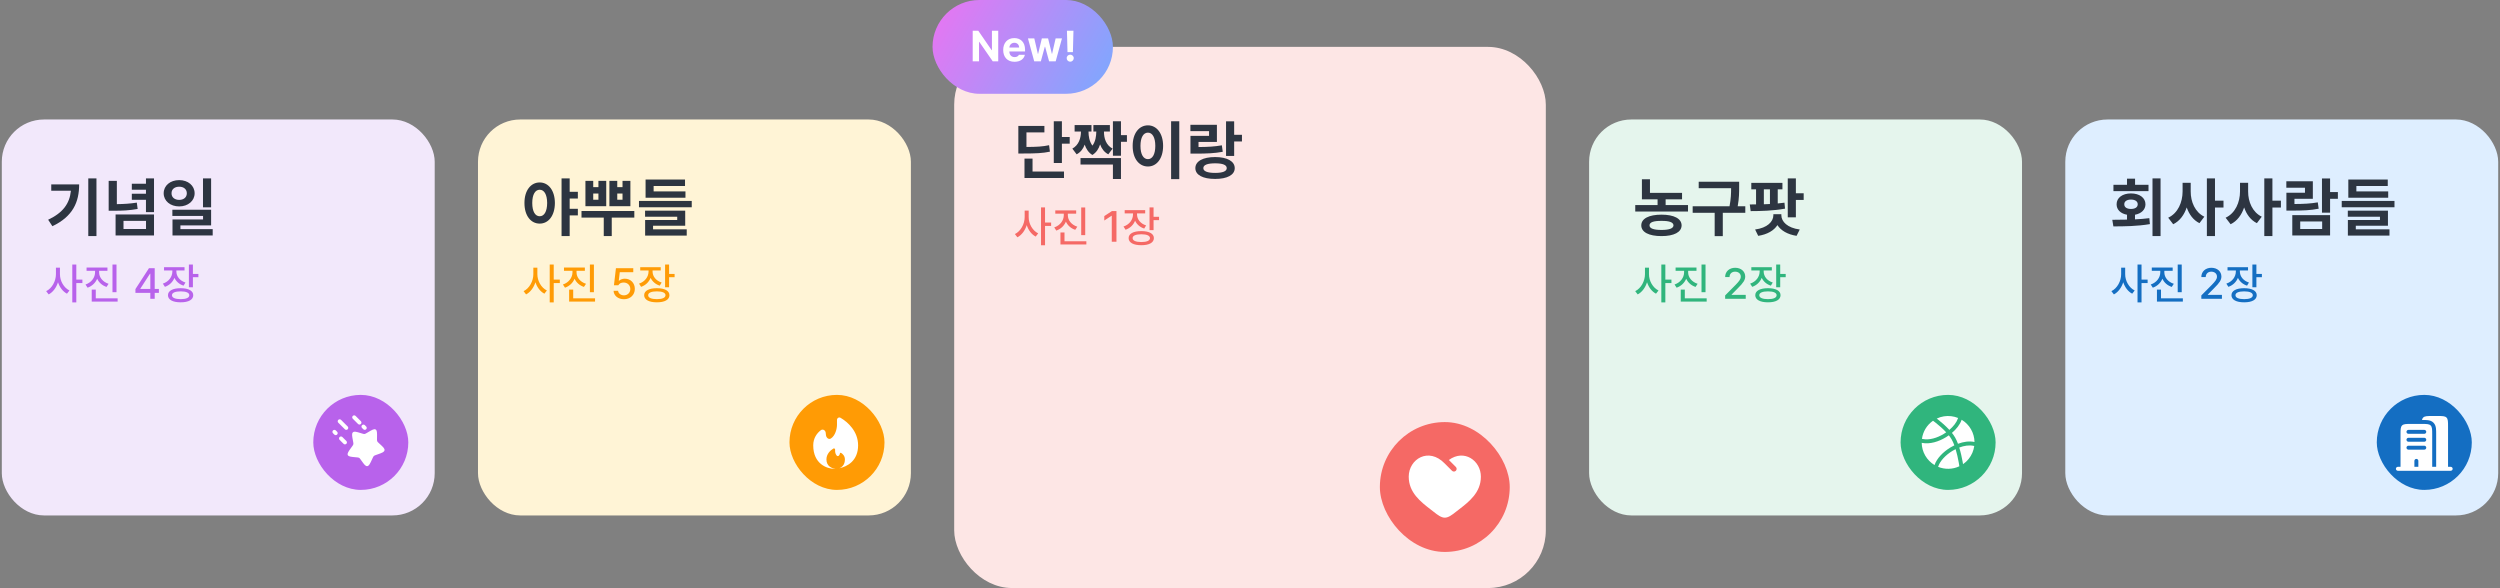 <svg width="693" height="163" viewBox="0 0 693 163" fill="none" xmlns="http://www.w3.org/2000/svg">
<rect x="0" y="0" width="693" height="163" fill="#808080" stroke="none"/>
<rect x="0.5" y="33.122" width="120" height="109.756" rx="11.707" fill="#F2E8FB"/>
<path d="M26.739 49.45V65.446H24.472V49.45H26.739ZM21.941 51.12C21.941 55.972 20.235 59.997 14.523 62.704L13.345 60.911C17.476 58.96 19.295 56.429 19.655 52.878H14.206V51.12H21.941ZM32.39 50.136V56.587C34.324 56.561 36.047 56.464 37.927 56.165L38.156 57.923C35.888 58.327 33.867 58.433 31.406 58.415H30.123V50.136H32.39ZM42.691 49.45V58.802H40.459V55.392H36.539V53.704H40.459V52.597H36.539V50.927H40.459V49.45H42.691ZM42.691 59.452V65.271H32.039V59.452H42.691ZM34.236 61.228V63.478H40.476V61.228H34.236ZM49.678 49.925C52.104 49.925 53.95 51.437 53.95 53.581C53.95 55.691 52.104 57.22 49.678 57.22C47.2 57.22 45.371 55.691 45.371 53.581C45.371 51.437 47.2 49.925 49.678 49.925ZM49.678 51.753C48.448 51.753 47.533 52.421 47.551 53.581C47.533 54.724 48.448 55.409 49.678 55.409C50.891 55.409 51.787 54.724 51.787 53.581C51.787 52.421 50.891 51.753 49.678 51.753ZM58.52 49.45V57.466H56.27V49.45H58.52ZM58.52 58.134V62.476H50.012V63.513H58.959V65.271H47.815V60.841H56.287V59.857H47.78V58.134H58.52Z" fill="#2D3541"/>
<path d="M16.618 75.997C16.607 77.861 17.685 79.759 19.255 80.521L18.564 81.411C17.421 80.82 16.536 79.642 16.079 78.236C15.605 79.736 14.685 80.989 13.489 81.611L12.798 80.708C14.415 79.935 15.505 77.919 15.505 75.997V74.204H16.618V75.997ZM21.154 73.325V77.509H22.841V78.458H21.154V83.825H20.04V73.325H21.154ZM27.476 75.517C27.476 76.876 28.483 78.153 30.101 78.669L29.526 79.536C28.319 79.138 27.405 78.312 26.937 77.263C26.462 78.405 25.53 79.308 24.276 79.747L23.702 78.868C25.331 78.317 26.339 76.958 26.351 75.517V75.06H23.995V74.157H29.784V75.06H27.476V75.517ZM32.292 73.337V81.001H31.179V73.337H32.292ZM32.608 82.7V83.603H25.425V80.275H26.55V82.7H32.608ZM37.542 81.177V80.134L41.292 74.345H42.885V80.087H44.045V81.177H42.885V82.829H41.667V81.177H37.542ZM38.901 80.087H41.667V75.88H41.573L38.901 80.017V80.087ZM48.891 75.259C48.891 76.595 49.817 77.814 51.41 78.317L50.883 79.185C49.688 78.804 48.815 78.013 48.352 77.017C47.895 78.165 46.975 79.073 45.715 79.513L45.141 78.622C46.782 78.083 47.766 76.724 47.778 75.271V74.978H45.469V74.075H51.153V74.978H48.891V75.259ZM53.473 73.325V75.927H54.996V76.841H53.473V79.63H52.36V73.325H53.473ZM50.086 79.888C52.254 79.888 53.567 80.603 53.567 81.833C53.567 83.075 52.254 83.814 50.086 83.802C47.895 83.814 46.559 83.075 46.559 81.833C46.559 80.603 47.895 79.888 50.086 79.888ZM50.086 80.767C48.563 80.767 47.66 81.153 47.672 81.833C47.66 82.536 48.563 82.923 50.086 82.923C51.598 82.923 52.477 82.536 52.477 81.833C52.477 81.153 51.598 80.767 50.086 80.767Z" fill="#B862EB"/>
<rect x="86.841" y="109.463" width="26.341" height="26.341" rx="13.171" fill="#B862EB"/>
<g clip-path="url(#clip0_1255_3048)">
<path d="M102.006 119.822C103.141 119.15 103.708 118.814 104.124 119.052C104.541 119.29 104.531 119.945 104.511 121.255L104.506 121.594C104.5 121.966 104.498 122.152 104.567 122.315C104.636 122.479 104.77 122.601 105.037 122.846L105.281 123.069C106.222 123.931 106.692 124.362 106.582 124.846C106.472 125.33 105.854 125.546 104.618 125.979L104.298 126.091C103.947 126.214 103.771 126.276 103.636 126.399C103.502 126.522 103.423 126.693 103.266 127.036L103.123 127.347C102.57 128.552 102.293 129.154 101.808 129.215C101.324 129.275 100.952 128.754 100.208 127.712L100.015 127.443C99.804 127.147 99.698 126.999 99.546 126.911C99.393 126.824 99.211 126.807 98.846 126.774L98.514 126.744C97.232 126.626 96.59 126.567 96.401 126.121C96.212 125.675 96.6 125.136 97.376 124.059L97.577 123.781C97.797 123.475 97.908 123.322 97.948 123.144C97.988 122.967 97.954 122.786 97.886 122.423L97.824 122.092C97.585 120.815 97.465 120.177 97.832 119.84C98.2 119.504 98.812 119.692 100.036 120.068L100.352 120.166C100.7 120.273 100.874 120.326 101.051 120.304C101.229 120.282 101.39 120.186 101.713 119.995L102.006 119.822Z" fill="white"/>
<path fill-rule="evenodd" clip-rule="evenodd" d="M97.795 115.295C98.009 115.081 98.357 115.081 98.571 115.295L100.034 116.758C100.249 116.973 100.249 117.32 100.034 117.534C99.82 117.749 99.473 117.749 99.258 117.534L97.795 116.071C97.581 115.857 97.581 115.509 97.795 115.295ZM93.77 116.392C93.985 116.178 94.332 116.178 94.547 116.392L96.376 118.222C96.59 118.436 96.59 118.783 96.376 118.998C96.162 119.212 95.814 119.212 95.6 118.998L93.77 117.169C93.556 116.954 93.556 116.607 93.77 116.392ZM100.356 117.856C100.57 117.642 100.918 117.642 101.132 117.856L101.498 118.222C101.712 118.436 101.712 118.783 101.498 118.998C101.284 119.212 100.936 119.212 100.722 118.998L100.356 118.632C100.142 118.418 100.142 118.07 100.356 117.856ZM92.307 119.319C92.521 119.105 92.869 119.105 93.083 119.319L93.449 119.685C93.663 119.899 93.663 120.247 93.449 120.461C93.235 120.676 92.887 120.676 92.673 120.461L92.307 120.095C92.093 119.881 92.093 119.534 92.307 119.319ZM94.136 121.149C94.351 120.934 94.698 120.934 94.912 121.149L96.01 122.246C96.224 122.46 96.224 122.808 96.01 123.022C95.796 123.237 95.448 123.237 95.234 123.022L94.136 121.925C93.922 121.71 93.922 121.363 94.136 121.149Z" fill="white"/>
</g>
<rect x="132.5" y="33.122" width="120" height="109.756" rx="11.707" fill="#FFF4D6"/>
<path d="M149.599 50.575C152.042 50.575 153.8 52.79 153.817 56.271C153.8 59.786 152.042 61.983 149.599 61.983C147.155 61.983 145.362 59.786 145.38 56.271C145.362 52.79 147.155 50.575 149.599 50.575ZM149.599 52.597C148.368 52.597 147.542 53.898 147.542 56.271C147.542 58.661 148.368 59.944 149.599 59.944C150.847 59.944 151.655 58.661 151.673 56.271C151.655 53.898 150.847 52.597 149.599 52.597ZM160.181 53.159V55.04H157.913V57.888H160.181V59.716H157.913V65.446H155.663V49.45H157.913V53.159H160.181ZM164.443 50.136V51.876H165.884V50.136H168.047V57.167H162.281V50.136H164.443ZM164.443 55.374H165.884V53.651H164.443V55.374ZM171.105 50.136V51.876H172.564V50.136H174.744V57.167H168.925V50.136H171.105ZM171.105 55.374H172.564V53.651H171.105V55.374ZM175.834 58.486V60.314H169.576V65.446H167.361V60.314H161.191V58.486H175.834ZM191.75 55.691V57.448H177.125V55.691H191.75ZM190.01 53.054V54.812H178.953V49.767H189.887V51.56H181.186V53.054H190.01ZM189.94 58.398V62.581H181.028V63.566H190.362V65.306H178.83V60.982H187.725V60.085H178.813V58.398H189.94Z" fill="#2D3541"/>
<path d="M148.958 75.997C148.947 77.861 150.025 79.759 151.595 80.521L150.904 81.411C149.761 80.82 148.876 79.642 148.419 78.236C147.945 79.736 147.025 80.989 145.829 81.611L145.138 80.708C146.755 79.935 147.845 77.919 147.845 75.997V74.204H148.958V75.997ZM153.493 73.325V77.509H155.181V78.458H153.493V83.825H152.38V73.325H153.493ZM159.815 75.517C159.815 76.876 160.823 78.153 162.44 78.669L161.866 79.536C160.659 79.138 159.745 78.312 159.276 77.263C158.802 78.405 157.87 79.308 156.616 79.747L156.042 78.868C157.671 78.317 158.679 76.958 158.69 75.517V75.06H156.335V74.157H162.124V75.06H159.815V75.517ZM164.632 73.337V81.001H163.519V73.337H164.632ZM164.948 82.7V83.603H157.765V80.275H158.89V82.7H164.948ZM172.952 82.946C171.346 82.946 170.139 81.962 170.081 80.614H171.335C171.405 81.341 172.096 81.868 172.952 81.868C173.983 81.868 174.721 81.118 174.721 80.111C174.721 79.079 173.96 78.329 172.893 78.317C172.213 78.317 171.698 78.54 171.405 79.067H170.186L170.737 74.345H175.542V75.446H171.803L171.522 77.825H171.604C171.956 77.486 172.553 77.251 173.198 77.251C174.792 77.251 175.975 78.435 175.975 80.075C175.975 81.751 174.721 82.946 172.952 82.946ZM180.891 75.259C180.891 76.595 181.817 77.814 183.41 78.317L182.883 79.185C181.688 78.804 180.815 78.013 180.352 77.017C179.895 78.165 178.975 79.073 177.715 79.513L177.141 78.622C178.782 78.083 179.766 76.724 179.778 75.271V74.978H177.469V74.075H183.153V74.978H180.891V75.259ZM185.473 73.325V75.927H186.996V76.841H185.473V79.63H184.36V73.325H185.473ZM182.086 79.888C184.254 79.888 185.567 80.603 185.567 81.833C185.567 83.075 184.254 83.814 182.086 83.802C179.895 83.814 178.559 83.075 178.559 81.833C178.559 80.603 179.895 79.888 182.086 79.888ZM182.086 80.767C180.563 80.767 179.66 81.153 179.672 81.833C179.66 82.536 180.563 82.923 182.086 82.923C183.598 82.923 184.477 82.536 184.477 81.833C184.477 81.153 183.598 80.767 182.086 80.767Z" fill="#FF9B05"/>
<rect x="218.841" y="109.463" width="26.341" height="26.341" rx="13.171" fill="#FF9B05"/>
<g clip-path="url(#clip1_1255_3048)">
<path d="M232.621 129.806C234.909 129.347 237.866 127.702 237.866 123.447C237.866 119.575 235.032 116.997 232.994 115.812C232.542 115.55 232.012 115.895 232.012 116.418V117.756C232.012 118.811 231.569 120.737 230.336 121.538C229.707 121.947 229.027 121.335 228.951 120.588L228.888 119.975C228.815 119.263 228.089 118.83 227.52 119.264C226.496 120.045 225.427 121.412 225.427 123.447C225.427 128.651 229.297 129.951 231.232 129.951C231.344 129.951 231.463 129.948 231.586 129.941C230.63 129.859 229.085 129.266 229.085 127.349C229.085 125.85 230.179 124.836 231.011 124.342C231.234 124.21 231.496 124.382 231.496 124.642V125.073C231.496 125.403 231.623 125.919 231.927 126.272C232.271 126.671 232.775 126.253 232.816 125.727C232.829 125.562 232.996 125.456 233.139 125.54C233.608 125.814 234.207 126.4 234.207 127.349C234.207 128.848 233.381 129.537 232.621 129.806Z" fill="white"/>
</g>
<rect x="264.5" y="13" width="164" height="150" rx="16" fill="#FDE6E5"/>
<path d="M294.359 33.621V37.98H296.522V39.826H294.359V45.188H292.109V33.621H294.359ZM289.508 34.904V36.697H284.533V40.74C287.425 40.723 289.016 40.635 290.809 40.248L291.037 42.041C289.033 42.463 287.188 42.551 283.637 42.551H282.283V34.904H289.508ZM294.94 47.543V49.336H283.988V43.957H286.221V47.543H294.94ZM301.733 36.486C301.733 37.726 301.953 39.211 302.823 40.371C303.667 39.237 303.878 37.77 303.895 36.486V36.469H303.087V34.676H307.657V36.469H306.022V36.486C306.005 38.297 306.567 40.23 308.413 41.197L307.217 42.779C306.075 42.173 305.363 41.188 304.95 40.02C304.572 41.224 303.913 42.287 302.805 42.955C301.716 42.296 301.065 41.25 300.678 40.09C300.265 41.232 299.562 42.19 298.446 42.779L297.251 41.197C299.044 40.213 299.641 38.279 299.641 36.486V36.469H297.884V34.676H302.559V36.469H301.733V36.486ZM310.733 33.621V37.453H312.385V39.316H310.733V43.166H308.501V33.621H310.733ZM310.733 43.816V49.617H308.501V45.609H299.518V43.816H310.733ZM326.896 33.621V49.652H324.628V33.621H326.896ZM318.212 34.746C320.62 34.746 322.413 36.961 322.413 40.441C322.413 43.957 320.62 46.154 318.212 46.154C315.751 46.154 313.958 43.957 313.976 40.441C313.958 36.961 315.751 34.746 318.212 34.746ZM318.212 36.768C316.964 36.768 316.138 38.068 316.138 40.441C316.138 42.832 316.964 44.115 318.212 44.115C319.425 44.115 320.251 42.832 320.251 40.441C320.251 38.068 319.425 36.768 318.212 36.768ZM342.109 33.639V37.365H344.271V39.211H342.109V43.219H339.859V33.639H342.109ZM337.328 34.588V39.352H332.23V40.758C334.876 40.74 336.669 40.635 338.699 40.283L338.945 42.076C336.643 42.498 334.586 42.586 331.352 42.586H329.998V37.664H335.148V36.346H329.98V34.588H337.328ZM336.836 43.535C340.158 43.535 342.268 44.695 342.268 46.611C342.268 48.51 340.158 49.6 336.836 49.6C333.443 49.6 331.352 48.51 331.352 46.611C331.352 44.695 333.443 43.535 336.836 43.535ZM336.836 45.275C334.709 45.275 333.549 45.715 333.566 46.611C333.549 47.473 334.709 47.93 336.836 47.93C338.945 47.93 340.053 47.473 340.053 46.611C340.053 45.715 338.945 45.275 336.836 45.275Z" fill="#2D3541"/>
<path d="M285.149 60.168C285.138 62.031 286.216 63.93 287.786 64.691L287.095 65.582C285.952 64.99 285.067 63.812 284.61 62.406C284.136 63.906 283.216 65.16 282.02 65.781L281.329 64.879C282.946 64.106 284.036 62.09 284.036 60.168V58.375H285.149V60.168ZM289.685 57.496V61.68H291.372V62.629H289.685V67.996H288.571V57.496H289.685ZM296.007 59.688C296.007 61.047 297.014 62.324 298.632 62.84L298.057 63.707C296.85 63.309 295.936 62.482 295.468 61.434C294.993 62.576 294.061 63.478 292.807 63.918L292.233 63.039C293.862 62.488 294.87 61.129 294.882 59.688V59.23H292.526V58.328H298.315V59.23H296.007V59.688ZM300.823 57.508V65.172H299.71V57.508H300.823ZM301.139 66.871V67.773H293.956V64.445H295.081V66.871H301.139ZM309.483 58.516V67H308.182V59.805H308.135L306.108 61.129V59.898L308.217 58.516H309.483ZM315.184 59.43C315.184 60.766 316.109 61.984 317.703 62.488L317.176 63.355C315.98 62.975 315.107 62.184 314.645 61.188C314.188 62.336 313.268 63.244 312.008 63.684L311.434 62.793C313.074 62.254 314.059 60.895 314.07 59.441V59.148H311.762V58.246H317.445V59.148H315.184V59.43ZM319.766 57.496V60.098H321.289V61.012H319.766V63.801H318.652V57.496H319.766ZM316.379 64.059C318.547 64.059 319.859 64.773 319.859 66.004C319.859 67.246 318.547 67.984 316.379 67.973C314.188 67.984 312.852 67.246 312.852 66.004C312.852 64.773 314.188 64.059 316.379 64.059ZM316.379 64.938C314.855 64.938 313.953 65.324 313.965 66.004C313.953 66.707 314.855 67.094 316.379 67.094C317.891 67.094 318.77 66.707 318.77 66.004C318.77 65.324 317.891 64.938 316.379 64.938Z" fill="#F56965"/>
<rect x="258.5" width="50" height="26" rx="13" fill="url(#paint0_linear_1255_3048)"/>
<path d="M276.71 8.516V17H275.186L271.46 11.609H271.389V17H269.632V8.516H271.178L274.882 13.906H274.964V8.516H276.71ZM281.227 17.129C279.282 17.129 278.086 15.863 278.086 13.848C278.086 11.879 279.293 10.555 281.157 10.555C282.833 10.555 284.145 11.609 284.145 13.777V14.27H279.797C279.797 15.23 280.372 15.828 281.262 15.828C281.848 15.828 282.27 15.57 282.446 15.184H284.098C283.852 16.355 282.797 17.129 281.227 17.129ZM279.797 13.18H282.504C282.504 12.406 281.965 11.855 281.192 11.855C280.395 11.855 279.827 12.447 279.797 13.18ZM286.682 17L284.948 10.637H286.705L287.701 14.938H287.76L288.803 10.637H290.526L291.58 14.914H291.639L292.623 10.637H294.381L292.635 17H290.807L289.705 12.957H289.623L288.522 17H286.682ZM297.562 8.516L297.41 14.457H295.91L295.758 8.516H297.562ZM296.672 17.105C296.121 17.105 295.676 16.66 295.688 16.121C295.676 15.582 296.121 15.148 296.672 15.148C297.188 15.148 297.645 15.582 297.645 16.121C297.645 16.66 297.188 17.105 296.672 17.105Z" fill="white"/>
<rect x="382.5" y="117" width="36" height="36" rx="18" fill="#F56965"/>
<g clip-path="url(#clip2_1255_3048)">
<path d="M396.606 141.247C393.798 139.083 390.5 136.542 390.5 132.137C390.5 127.274 396 123.825 400.5 128.501L402.5 130.499C402.793 130.792 403.268 130.792 403.561 130.499C403.854 130.206 403.853 129.731 403.56 129.438L401.628 127.507C405.868 124.403 410.5 127.675 410.5 132.137C410.5 136.542 407.202 139.083 404.394 141.247C404.102 141.472 403.815 141.692 403.538 141.911C402.5 142.729 401.5 143.5 400.5 143.5C399.5 143.5 398.5 142.729 397.462 141.911C397.185 141.692 396.898 141.472 396.606 141.247Z" fill="white"/>
</g>
<rect x="440.5" y="33.122" width="120" height="109.756" rx="11.707" fill="#E5F5ED"/>
<path d="M466.265 53.458V55.251H461.712V56.851H467.917V58.644H453.292V56.851H459.48V55.251H455.138V49.696H457.37V53.458H466.265ZM460.569 59.505C464.032 59.505 466.124 60.595 466.142 62.476C466.124 64.357 464.032 65.446 460.569 65.446C457.071 65.446 454.962 64.357 454.962 62.476C454.962 60.595 457.071 59.505 460.569 59.505ZM460.569 61.228C458.355 61.21 457.23 61.614 457.247 62.476C457.23 63.302 458.355 63.741 460.569 63.741C462.731 63.741 463.874 63.302 463.892 62.476C463.874 61.614 462.731 61.21 460.569 61.228ZM482.093 50.382V51.823C482.093 53.318 482.093 54.952 481.689 57.185H483.799V58.995H477.558V65.464H475.308V58.995H469.209V57.185H479.422C479.826 55.119 479.861 53.555 479.861 52.175H470.879V50.382H482.093ZM494.09 50.698V52.491H492.789V56.394C493.422 56.341 494.055 56.271 494.653 56.183L494.811 57.835C491.594 58.433 487.903 58.521 485.284 58.521L485.037 56.675L486.778 56.657V52.491H485.459V50.698H494.09ZM497.817 49.45V53.581H499.979V55.427H497.817V60.243H495.567V49.45H497.817ZM493.791 59.663C493.791 61.439 495.479 63.179 498.889 63.618L498.01 65.376C495.505 64.989 493.677 63.908 492.701 62.405C491.726 63.908 489.898 64.989 487.375 65.376L486.514 63.618C489.889 63.179 491.576 61.439 491.576 59.663V59.382H493.791V59.663ZM488.94 56.622C489.493 56.605 490.056 56.587 490.627 56.552V52.491H488.94V56.622Z" fill="#2D3541"/>
<path d="M457.099 75.997C457.087 77.861 458.165 79.759 459.736 80.521L459.044 81.411C457.902 80.82 457.017 79.642 456.56 78.236C456.085 79.736 455.165 80.989 453.97 81.611L453.279 80.708C454.896 79.935 455.986 77.919 455.986 75.997V74.204H457.099V75.997ZM461.634 73.325V77.509H463.322V78.458H461.634V83.825H460.521V73.325H461.634ZM467.956 75.517C467.956 76.876 468.964 78.153 470.581 78.669L470.007 79.536C468.8 79.138 467.886 78.312 467.417 77.263C466.942 78.405 466.011 79.308 464.757 79.747L464.183 78.868C465.812 78.317 466.819 76.958 466.831 75.517V75.06H464.476V74.157H470.265V75.06H467.956V75.517ZM472.772 73.337V81.001H471.659V73.337H472.772ZM473.089 82.7V83.603H465.905V80.275H467.03V82.7H473.089ZM478.21 82.829V81.892L481.151 78.927C482.077 77.954 482.545 77.415 482.545 76.677C482.545 75.845 481.866 75.306 480.975 75.306C480.038 75.306 479.428 75.903 479.428 76.806H478.21C478.198 75.259 479.381 74.228 480.999 74.228C482.639 74.228 483.764 75.259 483.776 76.642C483.764 77.591 483.319 78.341 481.725 79.911L480.002 81.657V81.728H483.917V82.829H478.21ZM488.891 75.259C488.891 76.595 489.817 77.814 491.41 78.317L490.883 79.185C489.688 78.804 488.815 78.013 488.352 77.017C487.895 78.165 486.975 79.073 485.715 79.513L485.141 78.622C486.782 78.083 487.766 76.724 487.778 75.271V74.978H485.469V74.075H491.153V74.978H488.891V75.259ZM493.473 73.325V75.927H494.996V76.841H493.473V79.63H492.36V73.325H493.473ZM490.086 79.888C492.254 79.888 493.567 80.603 493.567 81.833C493.567 83.075 492.254 83.814 490.086 83.802C487.895 83.814 486.559 83.075 486.559 81.833C486.559 80.603 487.895 79.888 490.086 79.888ZM490.086 80.767C488.563 80.767 487.66 81.153 487.672 81.833C487.66 82.536 488.563 82.923 490.086 82.923C491.598 82.923 492.477 82.536 492.477 81.833C492.477 81.153 491.598 80.767 490.086 80.767Z" fill="#30B57D"/>
<rect x="526.841" y="109.463" width="26.341" height="26.341" rx="13.171" fill="#30B57D"/>
<g clip-path="url(#clip3_1255_3048)">
<path fill-rule="evenodd" clip-rule="evenodd" d="M536.255 128.914C535.219 128.296 534.321 127.412 533.675 126.293C533.03 125.174 532.713 123.956 532.695 122.751L532.8 122.771C534.958 123.196 537.413 122.428 539.431 121.189C539.696 121.026 539.956 120.854 540.21 120.673C540.512 121.05 540.783 121.433 541.001 121.811C541.274 122.285 541.522 122.848 541.743 123.45C541.364 123.633 540.995 123.835 540.639 124.051C538.597 125.294 536.854 127.107 536.255 128.913L536.255 128.914ZM543.129 129.254C541.223 130.154 539.091 130.16 537.247 129.409L537.297 129.259C537.782 127.794 539.287 126.159 541.21 124.989C541.499 124.813 541.794 124.65 542.093 124.501C542.277 125.108 542.437 125.724 542.572 126.302C542.747 127.052 542.877 127.725 542.963 128.21C543.006 128.452 543.038 128.647 543.06 128.781C543.07 128.848 543.078 128.899 543.083 128.934L543.089 128.973L543.09 128.982L543.091 128.985L543.129 129.254Z" fill="white"/>
<path d="M543.104 124.056C544.486 123.53 545.893 123.327 547.112 123.595L547.262 123.628C547.173 124.275 546.997 124.908 546.741 125.509C546.211 126.752 545.334 127.858 544.153 128.667L544.144 128.609C544.121 128.469 544.088 128.268 544.044 128.018C543.955 127.519 543.822 126.826 543.641 126.053C543.495 125.429 543.317 124.742 543.104 124.056Z" fill="white"/>
<path d="M541.075 119.998C542.34 118.923 543.334 117.649 543.762 116.377L543.77 116.354C544.806 116.973 545.703 117.856 546.349 118.975C546.995 120.094 547.312 121.313 547.33 122.519C545.869 122.203 544.266 122.445 542.752 123.016C542.517 122.384 542.251 121.781 541.951 121.262C541.705 120.836 541.405 120.411 541.075 119.998Z" fill="white"/>
<path d="M537.319 116.381C537.134 116.235 536.984 116.12 536.879 116.041L536.863 116.029C538.153 115.412 539.547 115.207 540.887 115.369C541.536 115.448 542.173 115.613 542.778 115.86L542.722 116.027C542.373 117.064 541.514 118.186 540.36 119.166C539.825 118.584 539.262 118.045 538.748 117.585C538.194 117.088 537.687 116.673 537.319 116.381Z" fill="white"/>
<path d="M538.857 120.254C536.964 121.416 534.795 122.046 533.012 121.694L532.762 121.645C533.032 119.674 534.1 117.832 535.828 116.631L536.068 116.805L536.069 116.806L536.076 116.811L536.105 116.832C536.13 116.851 536.168 116.88 536.218 116.917C536.317 116.992 536.46 117.102 536.638 117.242C536.993 117.523 537.482 117.923 538.015 118.402C538.498 118.835 539.009 119.324 539.487 119.839C539.283 119.983 539.072 120.121 538.857 120.254Z" fill="white"/>
</g>
<rect x="572.5" y="33.122" width="120" height="109.756" rx="11.707" fill="#DEEEFF"/>
<path d="M598.906 49.45V65.446H596.674V49.45H598.906ZM585.529 60.929C586.751 60.92 588.148 60.92 589.607 60.876V59.523C587.849 59.215 586.707 58.125 586.724 56.622C586.707 54.829 588.342 53.616 590.697 53.616C593.07 53.616 594.722 54.829 594.722 56.622C594.722 58.116 593.58 59.206 591.822 59.523V60.806C593.158 60.744 594.511 60.639 595.795 60.472L595.953 62.124C592.455 62.722 588.676 62.757 585.828 62.757L585.529 60.929ZM595.566 51.226V52.983H585.845V51.226H589.607V49.521H591.84V51.226H595.566ZM590.697 55.321C589.607 55.321 588.834 55.796 588.851 56.622C588.834 57.466 589.607 57.923 590.697 57.923C591.822 57.923 592.578 57.466 592.578 56.622C592.578 55.796 591.822 55.321 590.697 55.321ZM607.264 53.071C607.246 55.937 608.477 58.837 611.043 60.068L609.69 61.861C607.976 61.017 606.825 59.435 606.157 57.501C605.462 59.575 604.223 61.272 602.412 62.159L601.024 60.349C603.731 59.101 605.014 56.042 605.014 53.071V50.681H607.264V53.071ZM613.996 49.45V55.62H616.352V57.519H613.996V65.446H611.746V49.45H613.996ZM623.181 53.071C623.163 55.937 624.394 58.837 626.96 60.068L625.606 61.861C623.893 61.017 622.741 59.435 622.073 57.501C621.379 59.575 620.14 61.272 618.329 62.159L616.94 60.349C619.647 59.101 620.931 56.042 620.931 53.071V50.681H623.181V53.071ZM629.913 49.45V55.62H632.269V57.519H629.913V65.446H627.663V49.45H629.913ZM645.9 49.468V53.247H648.062V55.111H645.9V58.96H643.65V49.468H645.9ZM645.9 59.628V65.271H635.423V59.628H645.9ZM637.621 61.386V63.478H643.703V61.386H637.621ZM641.119 50.241V55.111H636.021V56.552C638.667 56.534 640.46 56.446 642.49 56.095L642.736 57.853C640.433 58.31 638.377 58.38 635.142 58.38H633.789V53.423H638.939V52.034H633.771V50.241H641.119ZM663.75 55.691V57.448H649.125V55.691H663.75ZM662.01 53.054V54.812H650.953V49.767H661.887V51.56H653.186V53.054H662.01ZM661.94 58.398V62.581H653.028V63.566H662.362V65.306H650.83V60.982H659.725V60.085H650.813V58.398H661.94Z" fill="#2D3541"/>
<path d="M589.099 75.997C589.087 77.861 590.165 79.759 591.736 80.521L591.044 81.411C589.902 80.82 589.017 79.642 588.56 78.236C588.085 79.736 587.165 80.989 585.97 81.611L585.279 80.708C586.896 79.935 587.986 77.919 587.986 75.997V74.204H589.099V75.997ZM593.634 73.325V77.509H595.322V78.458H593.634V83.825H592.521V73.325H593.634ZM599.956 75.517C599.956 76.876 600.964 78.153 602.581 78.669L602.007 79.536C600.8 79.138 599.886 78.312 599.417 77.263C598.942 78.405 598.011 79.308 596.757 79.747L596.183 78.868C597.812 78.317 598.819 76.958 598.831 75.517V75.06H596.476V74.157H602.265V75.06H599.956V75.517ZM604.772 73.337V81.001H603.659V73.337H604.772ZM605.089 82.7V83.603H597.905V80.275H599.03V82.7H605.089ZM610.209 82.829V81.892L613.151 78.927C614.077 77.954 614.545 77.415 614.545 76.677C614.545 75.845 613.866 75.306 612.975 75.306C612.038 75.306 611.428 75.903 611.428 76.806H610.209C610.198 75.259 611.381 74.228 612.999 74.228C614.639 74.228 615.764 75.259 615.776 76.642C615.764 77.591 615.319 78.341 613.725 79.911L612.002 81.657V81.728H615.917V82.829H610.209ZM620.891 75.259C620.891 76.595 621.817 77.814 623.41 78.317L622.883 79.185C621.688 78.804 620.815 78.013 620.352 77.017C619.895 78.165 618.975 79.073 617.715 79.513L617.141 78.622C618.782 78.083 619.766 76.724 619.778 75.271V74.978H617.469V74.075H623.153V74.978H620.891V75.259ZM625.473 73.325V75.927H626.996V76.841H625.473V79.63H624.36V73.325H625.473ZM622.086 79.888C624.254 79.888 625.567 80.603 625.567 81.833C625.567 83.075 624.254 83.814 622.086 83.802C619.895 83.814 618.559 83.075 618.559 81.833C618.559 80.603 619.895 79.888 622.086 79.888ZM622.086 80.767C620.563 80.767 619.66 81.153 619.672 81.833C619.66 82.536 620.563 82.923 622.086 82.923C623.598 82.923 624.477 82.536 624.477 81.833C624.477 81.153 623.598 80.767 622.086 80.767Z" fill="#146EC2"/>
<rect x="658.841" y="109.463" width="26.341" height="26.341" rx="13.171" fill="#146EC2"/>
<g clip-path="url(#clip4_1255_3048)">
<path fill-rule="evenodd" clip-rule="evenodd" d="M674.207 115.317H675.671C677.051 115.317 677.74 115.317 678.169 115.746C678.598 116.174 678.598 116.864 678.598 118.244V129.403H679.329C679.632 129.403 679.878 129.648 679.878 129.951C679.878 130.254 679.632 130.5 679.329 130.5H664.695C664.392 130.5 664.146 130.254 664.146 129.951C664.146 129.648 664.392 129.403 664.695 129.403H665.427V120.439C665.427 119.059 665.427 118.37 665.856 117.941C666.284 117.512 666.974 117.512 668.354 117.512H671.281C672.66 117.512 673.35 117.512 673.779 117.941C674.207 118.37 674.207 119.059 674.207 120.439V129.403H675.305V120.439L675.305 120.374C675.305 119.74 675.305 119.159 675.242 118.687C675.172 118.167 675.007 117.617 674.555 117.165C674.103 116.713 673.553 116.548 673.033 116.478C672.567 116.415 671.996 116.415 671.373 116.415C671.434 116.131 671.537 115.918 671.709 115.746C672.138 115.317 672.828 115.317 674.207 115.317ZM667.073 119.707C667.073 119.404 667.319 119.159 667.622 119.159H672.012C672.315 119.159 672.561 119.404 672.561 119.707C672.561 120.01 672.315 120.256 672.012 120.256H667.622C667.319 120.256 667.073 120.01 667.073 119.707ZM667.073 121.903C667.073 121.599 667.319 121.354 667.622 121.354H672.012C672.315 121.354 672.561 121.599 672.561 121.903C672.561 122.206 672.315 122.451 672.012 122.451H667.622C667.319 122.451 667.073 122.206 667.073 121.903ZM667.073 124.098C667.073 123.795 667.319 123.549 667.622 123.549H672.012C672.315 123.549 672.561 123.795 672.561 124.098C672.561 124.401 672.315 124.646 672.012 124.646H667.622C667.319 124.646 667.073 124.401 667.073 124.098ZM669.817 127.207C670.12 127.207 670.366 127.453 670.366 127.756V129.403H669.268V127.756C669.268 127.453 669.514 127.207 669.817 127.207Z" fill="white"/>
</g>
<defs>
<linearGradient id="paint0_linear_1255_3048" x1="260.068" y1="0.516" x2="309.504" y2="28.898" gradientUnits="userSpaceOnUse">
<stop stop-color="#E875F2"/>
<stop offset="1" stop-color="#75ACFF"/>
</linearGradient>
<clipPath id="clip0_1255_3048">
<rect width="17.561" height="17.561" fill="white" transform="translate(91.232 113.854)"/>
</clipPath>
<clipPath id="clip1_1255_3048">
<rect width="17.561" height="17.561" fill="white" transform="translate(223.232 113.854)"/>
</clipPath>
<clipPath id="clip2_1255_3048">
<rect width="24" height="24" fill="white" transform="translate(388.5 123)"/>
</clipPath>
<clipPath id="clip3_1255_3048">
<rect width="17.561" height="17.561" fill="white" transform="translate(531.232 113.854)"/>
</clipPath>
<clipPath id="clip4_1255_3048">
<rect width="17.561" height="17.561" fill="white" transform="translate(663.232 113.854)"/>
</clipPath>
</defs>
</svg>
